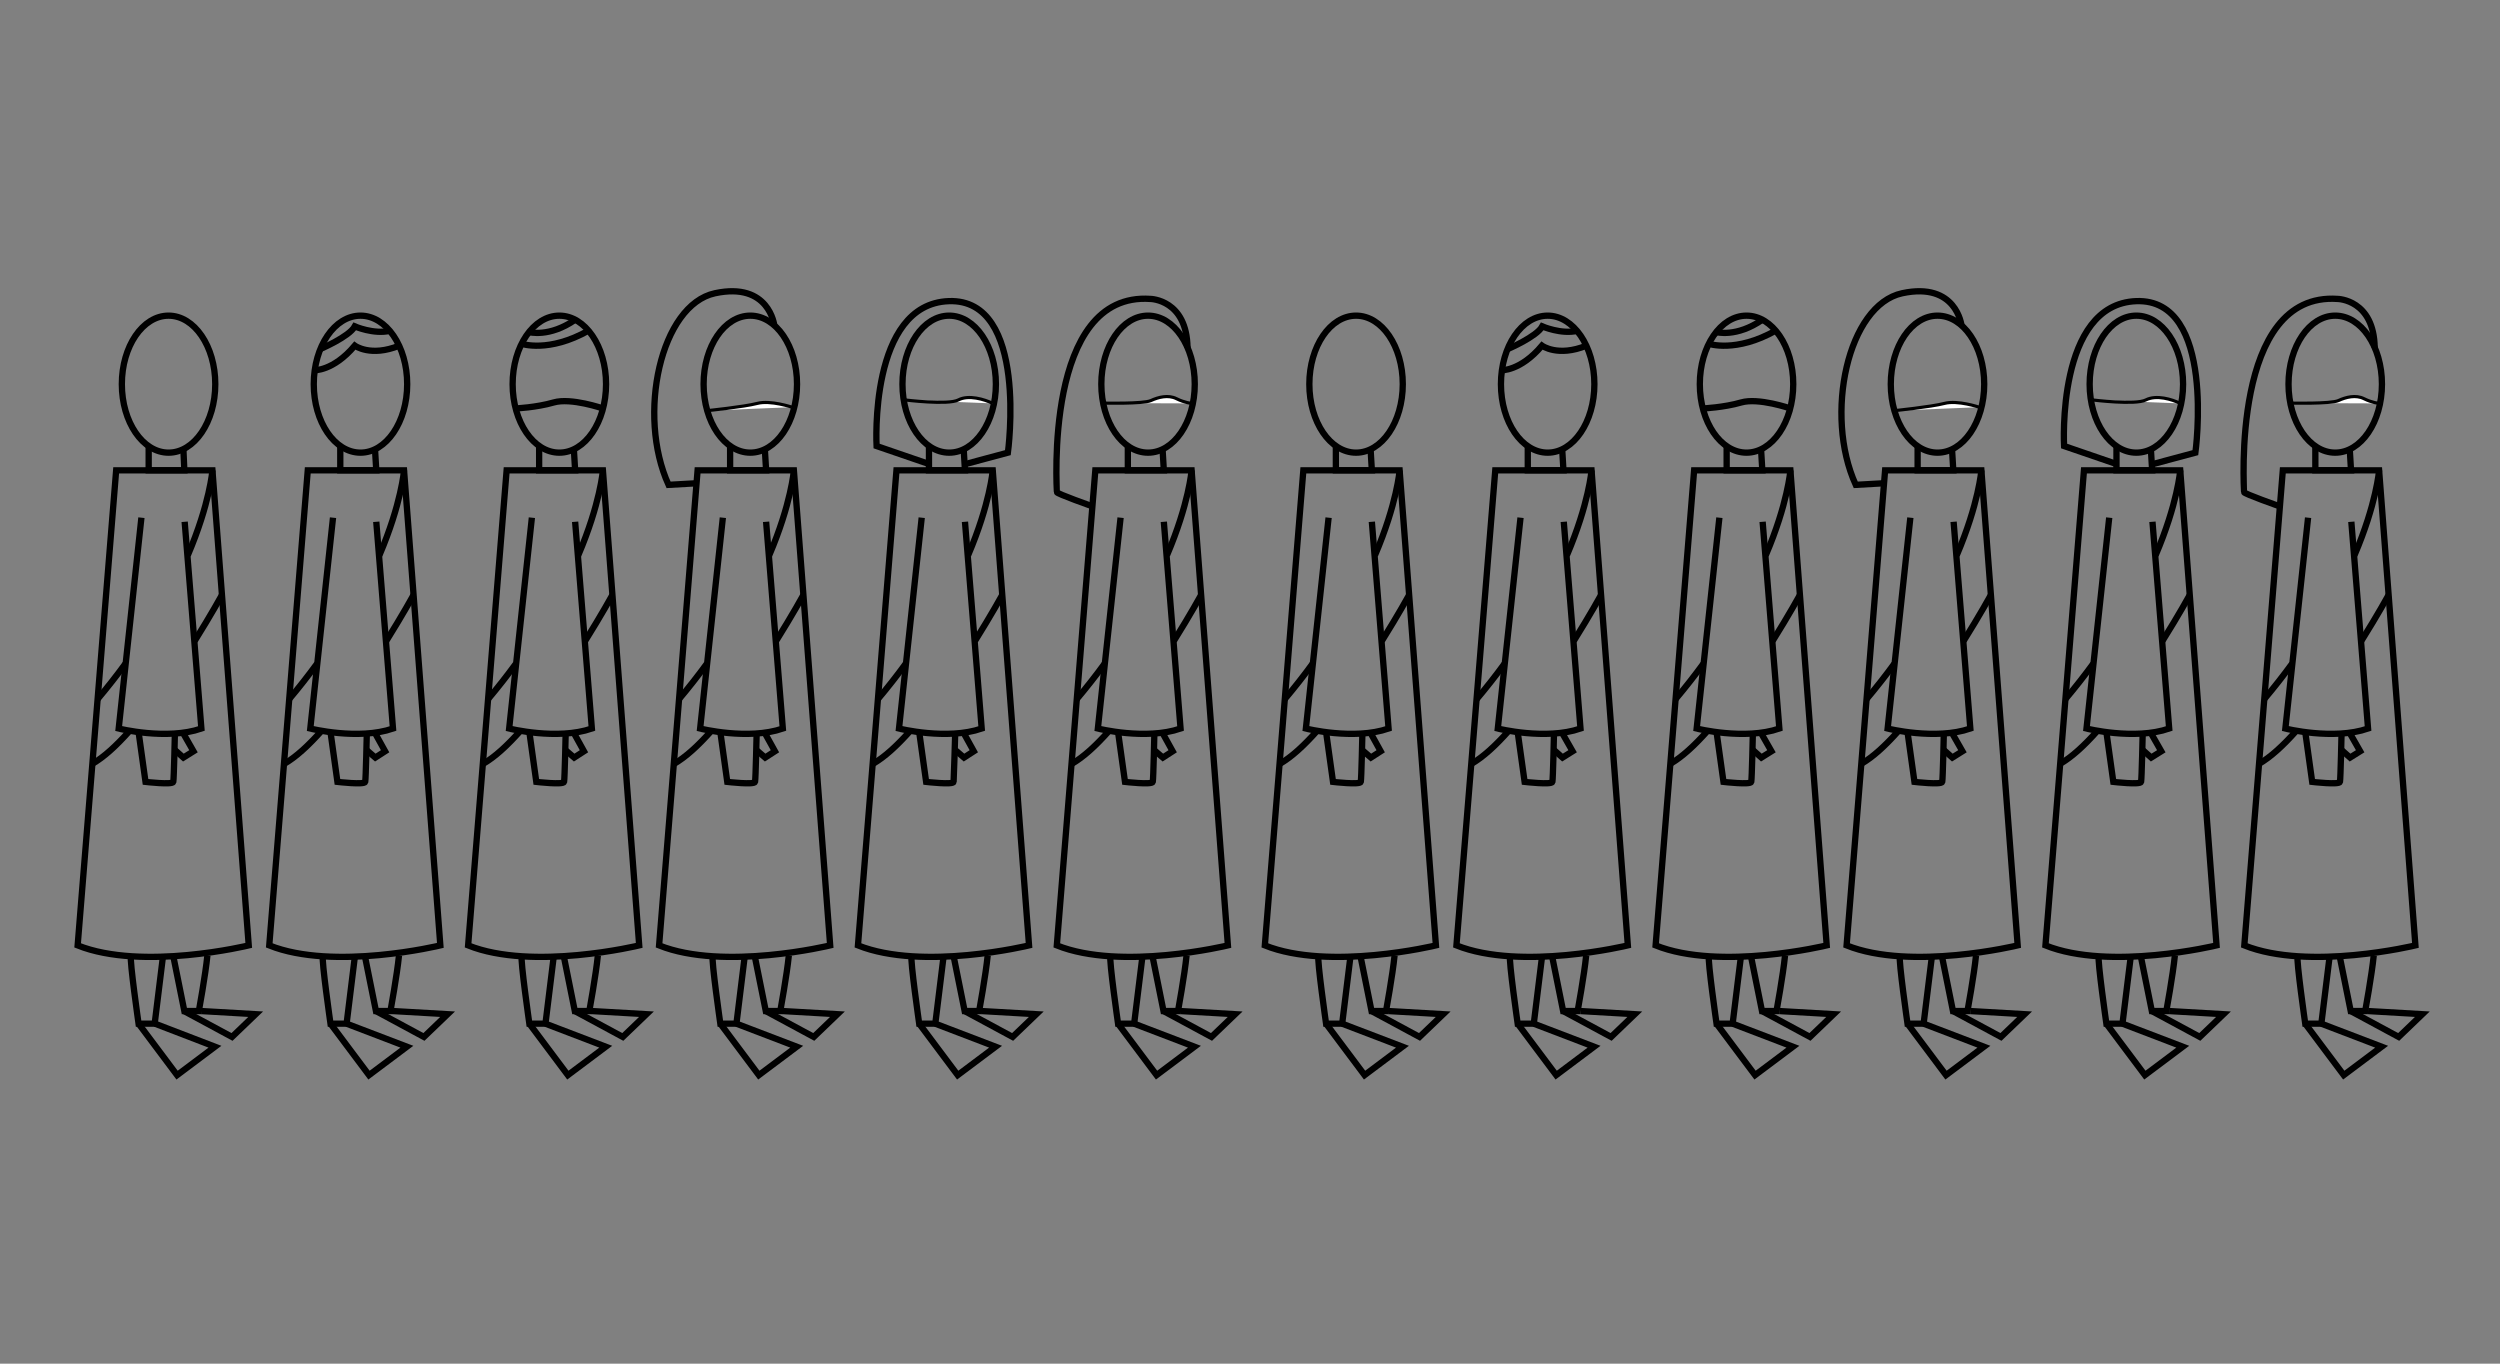 <?xml version="1.0" encoding="utf-8"?>
<!-- Generator: Adobe Illustrator 21.0.0, SVG Export Plug-In . SVG Version: 6.00 Build 0)  -->
<!DOCTYPE svg PUBLIC "-//W3C//DTD SVG 1.0//EN" "http://www.w3.org/TR/2001/REC-SVG-20010904/DTD/svg10.dtd">
<svg version="1.0" id="Layer_1" xmlns="http://www.w3.org/2000/svg" xmlns:xlink="http://www.w3.org/1999/xlink" x="0px" y="0px"
	 width="792px" height="432px" viewBox="0 0 792 432" enable-background="new 0 0 792 432" xml:space="preserve">
<rect x="0" y="0" width="792" height="432" fill="#808080" stroke="none"/>
<g>
	<ellipse fill="none" stroke="#000000" stroke-width="2" stroke-miterlimit="10" cx="739.8" cy="121.7" rx="14.8" ry="21.7"/>
	<path fill="none" stroke="#000000" stroke-width="2" stroke-miterlimit="10" d="M722.2,160.4c0,0-11.4-4-11.3-4.5
		c0.1-0.5-4.3-63.6,29.7-61.2c0,0,11.5,0.2,11.7,15.5"/>
	<polyline fill="none" stroke="#000000" stroke-width="2" stroke-miterlimit="10" points="733.5,141.3 733.5,149 744.8,149 
		744.4,142.3 	"/>
	<path fill="none" stroke="#000000" stroke-width="2" stroke-miterlimit="10" d="M723.2,149h30.5l11.5,150.5c0,0-33.8,8.2-54.2,0
		L723.2,149z"/>
	<path fill="none" stroke="#000000" stroke-width="2" stroke-miterlimit="10" d="M731.2,164l-7.2,66.8c0,0,15.2,3.8,26.2,0
		l-5.3-65.5"/>
	<path fill="none" stroke="#000000" stroke-width="2" stroke-miterlimit="10" d="M730.3,231.9l2.2,15.8c0,0,8.6,1,8.8,0
		s0.5-15.2,0.5-15.2"/>
	<polyline fill="none" stroke="#000000" stroke-width="2" stroke-miterlimit="10" points="744.5,232.4 747.7,238 744.5,240 
		741.8,237.6 	"/>
	<path fill="none" stroke="#000000" stroke-width="2" stroke-miterlimit="10" d="M753.7,149c0,0-0.8,10.5-7.8,26.9"/>
	<path fill="none" stroke="#000000" stroke-width="2" stroke-miterlimit="10" d="M726.1,210.3c-2.7,3.7-5.6,7.4-8.8,11.2"/>
	<path fill="none" stroke="#000000" stroke-width="2" stroke-miterlimit="10" d="M756.7,188.5c0,0-3.4,6.2-8.6,14.5"/>
	<path fill="none" stroke="#000000" stroke-width="2" stroke-miterlimit="10" d="M727.4,231.6c-4.1,4.6-8.1,8.3-11.8,10.4"/>
	<path fill="none" stroke="#000000" stroke-width="2" stroke-miterlimit="10" d="M727.9,303c-0.5,1,2.4,21.3,2.4,21.3h5.1l2.6-21.1"
		/>
	<path fill="none" stroke="#000000" stroke-width="2" stroke-miterlimit="10" d="M741.2,302.9c1.1,5.6,3.5,17.4,3.5,17.4h4.6
		c0,0,2.1-11.5,2.7-17.6"/>
	<polyline fill="none" stroke="#000000" stroke-width="2" stroke-miterlimit="10" points="730.3,324.3 742.5,340.6 754.5,331.6 
		735.4,324.3 	"/>
	<polyline fill="none" stroke="#000000" stroke-width="2" stroke-miterlimit="10" points="744.7,320.3 759.9,328.5 767.4,321.3 
		750.2,320.3 	"/>
	<path fill="#FFFFFF" stroke="#000000" stroke-miterlimit="10" d="M725.6,127.7c0,0,12.8,0.3,15.2-0.8s5.5-1.9,8.1-0.6
		s4.8,1.5,4.8,1.5"/>
</g>
<g>
	<ellipse fill="none" stroke="#000000" stroke-width="2" stroke-miterlimit="10" cx="676.8" cy="121.7" rx="14.8" ry="21.7"/>
	<polyline fill="none" stroke="#000000" stroke-width="2" stroke-miterlimit="10" points="670.5,141.3 670.5,149 681.8,149 
		681.4,142.3 	"/>
	<path fill="none" stroke="#000000" stroke-width="2" stroke-miterlimit="10" d="M660.2,149h30.5l11.5,150.5c0,0-33.8,8.2-54.2,0
		L660.2,149z"/>
	<path fill="none" stroke="#000000" stroke-width="2" stroke-miterlimit="10" d="M668.2,164l-7.2,66.8c0,0,15.2,3.8,26.2,0
		l-5.3-65.5"/>
	<path fill="none" stroke="#000000" stroke-width="2" stroke-miterlimit="10" d="M667.3,231.9l2.2,15.8c0,0,8.6,1,8.8,0
		s0.5-15.2,0.5-15.2"/>
	<polyline fill="none" stroke="#000000" stroke-width="2" stroke-miterlimit="10" points="681.5,232.4 684.7,238 681.5,240 
		678.8,237.6 	"/>
	<path fill="none" stroke="#000000" stroke-width="2" stroke-miterlimit="10" d="M690.7,149c0,0-0.8,10.5-7.8,26.9"/>
	<path fill="none" stroke="#000000" stroke-width="2" stroke-miterlimit="10" d="M663.1,210.3c-2.7,3.7-5.6,7.4-8.8,11.2"/>
	<path fill="none" stroke="#000000" stroke-width="2" stroke-miterlimit="10" d="M693.7,188.5c0,0-3.4,6.2-8.6,14.5"/>
	<path fill="none" stroke="#000000" stroke-width="2" stroke-miterlimit="10" d="M664.4,231.6c-4.1,4.6-8.1,8.3-11.8,10.4"/>
	<path fill="none" stroke="#000000" stroke-width="2" stroke-miterlimit="10" d="M664.9,303c-0.5,1,2.4,21.3,2.4,21.3h5.1l2.6-21.1"
		/>
	<path fill="none" stroke="#000000" stroke-width="2" stroke-miterlimit="10" d="M678.2,302.9c1.1,5.6,3.5,17.4,3.5,17.4h4.6
		c0,0,2.1-11.5,2.7-17.6"/>
	<polyline fill="none" stroke="#000000" stroke-width="2" stroke-miterlimit="10" points="667.3,324.3 679.5,340.6 691.5,331.6 
		672.4,324.3 	"/>
	<polyline fill="none" stroke="#000000" stroke-width="2" stroke-miterlimit="10" points="681.7,320.3 696.9,328.5 704.4,321.3 
		687.2,320.3 	"/>
	<path fill="#FFFFFF" stroke="#000000" stroke-miterlimit="10" d="M662.9,126.7c0,0,13.6,1.7,16.9,0s8.3-0.2,10.9,1.1"/>
	<path fill="none" stroke="#000000" stroke-width="2" stroke-miterlimit="10" d="M670.5,147l-16.6-5.7c0,0-2.5-45,22.9-45.9
		s18.7,48,18.7,48l-13.8,3.7"/>
</g>
<g>
	<ellipse fill="none" stroke="#000000" stroke-width="2" stroke-miterlimit="10" cx="613.8" cy="121.7" rx="14.8" ry="21.7"/>
	<polyline fill="none" stroke="#000000" stroke-width="2" stroke-miterlimit="10" points="607.5,141.3 607.5,149 618.8,149 
		618.4,142.3 	"/>
	<path fill="none" stroke="#000000" stroke-width="2" stroke-miterlimit="10" d="M597.2,149h30.5l11.5,150.5c0,0-33.8,8.2-54.2,0
		L597.2,149z"/>
	<path fill="none" stroke="#000000" stroke-width="2" stroke-miterlimit="10" d="M605.2,164l-7.2,66.8c0,0,15.2,3.8,26.2,0
		l-5.3-65.5"/>
	<path fill="none" stroke="#000000" stroke-width="2" stroke-miterlimit="10" d="M604.3,231.9l2.2,15.8c0,0,8.6,1,8.8,0
		s0.5-15.2,0.5-15.2"/>
	<polyline fill="none" stroke="#000000" stroke-width="2" stroke-miterlimit="10" points="618.5,232.4 621.7,238 618.5,240 
		615.8,237.6 	"/>
	<path fill="none" stroke="#000000" stroke-width="2" stroke-miterlimit="10" d="M627.7,149c0,0-0.8,10.5-7.8,26.9"/>
	<path fill="none" stroke="#000000" stroke-width="2" stroke-miterlimit="10" d="M600.1,210.3c-2.7,3.7-5.6,7.4-8.8,11.2"/>
	<path fill="none" stroke="#000000" stroke-width="2" stroke-miterlimit="10" d="M630.7,188.5c0,0-3.4,6.2-8.6,14.5"/>
	<path fill="none" stroke="#000000" stroke-width="2" stroke-miterlimit="10" d="M601.4,231.6c-4.1,4.6-8.1,8.3-11.8,10.4"/>
	<path fill="none" stroke="#000000" stroke-width="2" stroke-miterlimit="10" d="M601.9,303c-0.5,1,2.4,21.3,2.4,21.3h5.1l2.6-21.1"
		/>
	<path fill="none" stroke="#000000" stroke-width="2" stroke-miterlimit="10" d="M615.2,302.9c1.1,5.6,3.5,17.4,3.5,17.4h4.6
		c0,0,2.1-11.5,2.7-17.6"/>
	<polyline fill="none" stroke="#000000" stroke-width="2" stroke-miterlimit="10" points="604.3,324.3 616.5,340.6 628.5,331.6 
		609.4,324.3 	"/>
	<polyline fill="none" stroke="#000000" stroke-width="2" stroke-miterlimit="10" points="618.7,320.3 633.9,328.5 641.4,321.3 
		624.2,320.3 	"/>
	<path fill="#FFFFFF" stroke="#000000" stroke-miterlimit="10" d="M600.1,130.1c0,0,11.7-1.2,15.9-2.3c4.2-1.1,11,1.2,11,1.2"/>
	<path fill="none" stroke="#000000" stroke-width="2" stroke-miterlimit="10" d="M621.4,103.1c0,0-1.6-13.9-18.8-10.2
		c-17.2,3.7-24.8,38.5-14.7,60.7l8.8-0.5"/>
</g>
<g>
	<ellipse fill="none" stroke="#000000" stroke-width="2" stroke-miterlimit="10" cx="553.3" cy="121.7" rx="14.8" ry="21.7"/>
	<polyline fill="none" stroke="#000000" stroke-width="2" stroke-miterlimit="10" points="547,141.3 547,149 558.3,149 557.9,142.3 
			"/>
	<path fill="none" stroke="#000000" stroke-width="2" stroke-miterlimit="10" d="M536.7,149h30.5l11.5,150.5c0,0-33.8,8.2-54.2,0
		L536.7,149z"/>
	<path fill="none" stroke="#000000" stroke-width="2" stroke-miterlimit="10" d="M544.7,164l-7.2,66.8c0,0,15.2,3.8,26.2,0
		l-5.3-65.5"/>
	<path fill="none" stroke="#000000" stroke-width="2" stroke-miterlimit="10" d="M543.8,231.9l2.2,15.8c0,0,8.6,1,8.8,0
		s0.5-15.2,0.5-15.2"/>
	<polyline fill="none" stroke="#000000" stroke-width="2" stroke-miterlimit="10" points="558,232.4 561.2,238 558,240 555.3,237.6 
			"/>
	<path fill="none" stroke="#000000" stroke-width="2" stroke-miterlimit="10" d="M567.2,149c0,0-0.8,10.5-7.8,26.9"/>
	<path fill="none" stroke="#000000" stroke-width="2" stroke-miterlimit="10" d="M539.6,210.3c-2.7,3.7-5.6,7.4-8.8,11.2"/>
	<path fill="none" stroke="#000000" stroke-width="2" stroke-miterlimit="10" d="M570.2,188.5c0,0-3.4,6.2-8.6,14.5"/>
	<path fill="none" stroke="#000000" stroke-width="2" stroke-miterlimit="10" d="M540.9,231.6c-4.1,4.6-8.1,8.3-11.8,10.4"/>
	<path fill="none" stroke="#000000" stroke-width="2" stroke-miterlimit="10" d="M541.4,303c-0.5,1,2.4,21.3,2.4,21.3h5.1l2.6-21.1"
		/>
	<path fill="none" stroke="#000000" stroke-width="2" stroke-miterlimit="10" d="M554.7,302.9c1.1,5.6,3.5,17.4,3.5,17.4h4.6
		c0,0,2.1-11.5,2.7-17.6"/>
	<polyline fill="none" stroke="#000000" stroke-width="2" stroke-miterlimit="10" points="543.8,324.3 556,340.6 568,331.6 
		548.9,324.3 	"/>
	<polyline fill="none" stroke="#000000" stroke-width="2" stroke-miterlimit="10" points="558.2,320.3 573.4,328.5 580.9,321.3 
		563.7,320.3 	"/>
	<path fill="none" stroke="#000000" stroke-width="2" stroke-miterlimit="10" d="M539.5,129.4c0,0,6.6-0.3,12.1-1.9
		s15.6,1.9,15.6,1.9"/>
	<path fill="none" stroke="#000000" stroke-width="2" stroke-miterlimit="10" d="M541.3,108.9c0,0,8.6,3,21.3-4.2"/>
	<path fill="none" stroke="#000000" stroke-width="2" stroke-miterlimit="10" d="M543.7,105.2c0,0,6.4,1.8,14.6-3.9"/>
</g>
<g>
	<ellipse fill="none" stroke="#000000" stroke-width="2" stroke-miterlimit="10" cx="490.3" cy="121.7" rx="14.8" ry="21.7"/>
	<polyline fill="none" stroke="#000000" stroke-width="2" stroke-miterlimit="10" points="484,141.3 484,149 495.3,149 494.9,142.3 
			"/>
	<path fill="none" stroke="#000000" stroke-width="2" stroke-miterlimit="10" d="M473.7,149h30.5l11.5,150.5c0,0-33.8,8.2-54.3,0
		L473.7,149z"/>
	<path fill="none" stroke="#000000" stroke-width="2" stroke-miterlimit="10" d="M481.7,164l-7.2,66.8c0,0,15.2,3.8,26.2,0
		l-5.3-65.5"/>
	<path fill="none" stroke="#000000" stroke-width="2" stroke-miterlimit="10" d="M480.8,231.9l2.2,15.8c0,0,8.6,1,8.8,0
		s0.5-15.2,0.5-15.2"/>
	<polyline fill="none" stroke="#000000" stroke-width="2" stroke-miterlimit="10" points="495,232.4 498.2,238 495,240 492.3,237.6 
			"/>
	<path fill="none" stroke="#000000" stroke-width="2" stroke-miterlimit="10" d="M504.2,149c0,0-0.8,10.5-7.8,26.9"/>
	<path fill="none" stroke="#000000" stroke-width="2" stroke-miterlimit="10" d="M476.6,210.3c-2.7,3.7-5.6,7.4-8.8,11.2"/>
	<path fill="none" stroke="#000000" stroke-width="2" stroke-miterlimit="10" d="M507.2,188.5c0,0-3.4,6.2-8.6,14.5"/>
	<path fill="none" stroke="#000000" stroke-width="2" stroke-miterlimit="10" d="M477.9,231.6c-4.1,4.6-8.1,8.3-11.8,10.4"/>
	<path fill="none" stroke="#000000" stroke-width="2" stroke-miterlimit="10" d="M478.4,303c-0.5,1,2.4,21.3,2.4,21.3h5.1l2.6-21.1"
		/>
	<path fill="none" stroke="#000000" stroke-width="2" stroke-miterlimit="10" d="M491.7,302.9c1.1,5.6,3.5,17.4,3.5,17.4h4.6
		c0,0,2.1-11.5,2.7-17.6"/>
	<polyline fill="none" stroke="#000000" stroke-width="2" stroke-miterlimit="10" points="480.8,324.3 493,340.6 505,331.6 
		485.9,324.3 	"/>
	<polyline fill="none" stroke="#000000" stroke-width="2" stroke-miterlimit="10" points="495.2,320.3 510.4,328.5 517.9,321.3 
		500.7,320.3 	"/>
	<path fill="none" stroke="#000000" stroke-width="2" stroke-miterlimit="10" d="M475.5,117.3c0,0,6.1,0.4,13-7.8c0,0,5,3.7,14.1,0"
		/>
	<path fill="none" stroke="#000000" stroke-width="2" stroke-miterlimit="10" d="M477.6,110.6c0,0,9.2-3.9,11-7.2
		c0,0,6,2.6,11.1,1.4"/>
</g>
<g>
	<ellipse fill="none" stroke="#000000" stroke-width="2" stroke-miterlimit="10" cx="429.6" cy="121.7" rx="14.8" ry="21.7"/>
	<polyline fill="none" stroke="#000000" stroke-width="2" stroke-miterlimit="10" points="423.2,141.3 423.2,149 434.6,149 
		434.2,142.3 	"/>
	<path fill="none" stroke="#000000" stroke-width="2" stroke-miterlimit="10" d="M412.9,149h30.5l11.5,150.5c0,0-33.8,8.2-54.2,0
		L412.9,149z"/>
	<path fill="none" stroke="#000000" stroke-width="2" stroke-miterlimit="10" d="M420.9,164l-7.2,66.8c0,0,15.2,3.8,26.2,0
		l-5.3-65.5"/>
	<path fill="none" stroke="#000000" stroke-width="2" stroke-miterlimit="10" d="M420.1,231.9l2.2,15.8c0,0,8.6,1,8.8,0
		s0.5-15.2,0.5-15.2"/>
	<polyline fill="none" stroke="#000000" stroke-width="2" stroke-miterlimit="10" points="434.3,232.4 437.4,238 434.3,240 
		431.5,237.6 	"/>
	<path fill="none" stroke="#000000" stroke-width="2" stroke-miterlimit="10" d="M443.4,149c0,0-0.8,10.5-7.8,26.9"/>
	<path fill="none" stroke="#000000" stroke-width="2" stroke-miterlimit="10" d="M415.8,210.3c-2.7,3.7-5.6,7.4-8.8,11.2"/>
	<path fill="none" stroke="#000000" stroke-width="2" stroke-miterlimit="10" d="M446.4,188.5c0,0-3.4,6.2-8.6,14.5"/>
	<path fill="none" stroke="#000000" stroke-width="2" stroke-miterlimit="10" d="M417.2,231.6c-4.1,4.6-8.1,8.3-11.8,10.4"/>
	<path fill="none" stroke="#000000" stroke-width="2" stroke-miterlimit="10" d="M417.7,303c-0.5,1,2.4,21.3,2.4,21.3h5.1l2.6-21.1"
		/>
	<path fill="none" stroke="#000000" stroke-width="2" stroke-miterlimit="10" d="M431,302.9c1.1,5.6,3.5,17.4,3.5,17.4h4.6
		c0,0,2.1-11.5,2.7-17.6"/>
	<polyline fill="none" stroke="#000000" stroke-width="2" stroke-miterlimit="10" points="420.1,324.3 432.3,340.6 444.3,331.6 
		425.2,324.3 	"/>
	<polyline fill="none" stroke="#000000" stroke-width="2" stroke-miterlimit="10" points="434.5,320.3 449.7,328.5 457.2,321.3 
		439.9,320.3 	"/>
</g>
<g>
	<ellipse fill="none" stroke="#000000" stroke-width="2" stroke-miterlimit="10" cx="363.7" cy="121.7" rx="14.8" ry="21.7"/>
	<polyline fill="none" stroke="#000000" stroke-width="2" stroke-miterlimit="10" points="357.3,141.3 357.3,149 368.7,149 
		368.3,142.3 	"/>
	<path fill="none" stroke="#000000" stroke-width="2" stroke-miterlimit="10" d="M347,149h30.5L389,299.5c0,0-33.8,8.2-54.2,0
		L347,149z"/>
	<path fill="none" stroke="#000000" stroke-width="2" stroke-miterlimit="10" d="M355,164l-7.2,66.8c0,0,15.2,3.8,26.2,0l-5.3-65.5"
		/>
	<path fill="none" stroke="#000000" stroke-width="2" stroke-miterlimit="10" d="M354.2,231.9l2.2,15.8c0,0,8.6,1,8.8,0
		s0.5-15.2,0.5-15.2"/>
	<polyline fill="none" stroke="#000000" stroke-width="2" stroke-miterlimit="10" points="368.4,232.4 371.5,238 368.4,240 
		365.6,237.6 	"/>
	<path fill="none" stroke="#000000" stroke-width="2" stroke-miterlimit="10" d="M377.5,149c0,0-0.8,10.5-7.8,26.9"/>
	<path fill="none" stroke="#000000" stroke-width="2" stroke-miterlimit="10" d="M349.9,210.3c-2.7,3.7-5.6,7.4-8.8,11.2"/>
	<path fill="none" stroke="#000000" stroke-width="2" stroke-miterlimit="10" d="M380.5,188.5c0,0-3.4,6.2-8.6,14.5"/>
	<path fill="none" stroke="#000000" stroke-width="2" stroke-miterlimit="10" d="M351.3,231.6c-4.1,4.6-8.1,8.3-11.8,10.4"/>
	<path fill="none" stroke="#000000" stroke-width="2" stroke-miterlimit="10" d="M351.8,303c-0.5,1,2.4,21.3,2.4,21.3h5.1l2.6-21.1"
		/>
	<path fill="none" stroke="#000000" stroke-width="2" stroke-miterlimit="10" d="M365.1,302.9c1.1,5.6,3.5,17.4,3.5,17.4h4.6
		c0,0,2.1-11.5,2.7-17.6"/>
	<polyline fill="none" stroke="#000000" stroke-width="2" stroke-miterlimit="10" points="354.2,324.3 366.4,340.6 378.4,331.6 
		359.3,324.3 	"/>
	<polyline fill="none" stroke="#000000" stroke-width="2" stroke-miterlimit="10" points="368.6,320.3 383.8,328.5 391.3,321.3 
		374,320.3 	"/>
	<path fill="#FFFFFF" stroke="#000000" stroke-miterlimit="10" d="M349.4,127.7c0,0,12.8,0.3,15.2-0.8s5.5-1.9,8.1-0.6
		s4.8,1.5,4.8,1.5"/>
	<path fill="none" stroke="#000000" stroke-width="2" stroke-miterlimit="10" d="M346.1,160.4c0,0-11.4-4-11.3-4.5
		s-4.3-63.6,29.7-61.2c0,0,11.5,0.2,11.7,15.5"/>
</g>
<g>
	<ellipse fill="none" stroke="#000000" stroke-width="2" stroke-miterlimit="10" cx="300.7" cy="121.7" rx="14.8" ry="21.7"/>
	<polyline fill="none" stroke="#000000" stroke-width="2" stroke-miterlimit="10" points="294.3,141.3 294.3,149 305.7,149 
		305.3,142.3 	"/>
	<path fill="none" stroke="#000000" stroke-width="2" stroke-miterlimit="10" d="M284,149h30.5L326,299.5c0,0-33.7,8.2-54.2,0
		L284,149z"/>
	<path fill="none" stroke="#000000" stroke-width="2" stroke-miterlimit="10" d="M292,164l-7.2,66.8c0,0,15.2,3.8,26.2,0l-5.3-65.5"
		/>
	<path fill="none" stroke="#000000" stroke-width="2" stroke-miterlimit="10" d="M291.2,231.9l2.2,15.8c0,0,8.6,1,8.7,0
		s0.5-15.2,0.5-15.2"/>
	<polyline fill="none" stroke="#000000" stroke-width="2" stroke-miterlimit="10" points="305.4,232.4 308.5,238 305.4,240 
		302.6,237.6 	"/>
	<path fill="none" stroke="#000000" stroke-width="2" stroke-miterlimit="10" d="M314.5,149c0,0-0.8,10.5-7.8,26.9"/>
	<path fill="none" stroke="#000000" stroke-width="2" stroke-miterlimit="10" d="M286.9,210.3c-2.7,3.7-5.6,7.4-8.8,11.2"/>
	<path fill="none" stroke="#000000" stroke-width="2" stroke-miterlimit="10" d="M317.5,188.5c0,0-3.4,6.2-8.6,14.5"/>
	<path fill="none" stroke="#000000" stroke-width="2" stroke-miterlimit="10" d="M288.3,231.6c-4.1,4.6-8.1,8.3-11.8,10.4"/>
	<path fill="none" stroke="#000000" stroke-width="2" stroke-miterlimit="10" d="M288.8,303c-0.5,1,2.4,21.3,2.4,21.3h5.1l2.6-21.1"
		/>
	<path fill="none" stroke="#000000" stroke-width="2" stroke-miterlimit="10" d="M302.1,302.9c1.1,5.6,3.5,17.4,3.5,17.4h4.6
		c0,0,2.1-11.5,2.7-17.6"/>
	<polyline fill="none" stroke="#000000" stroke-width="2" stroke-miterlimit="10" points="291.2,324.3 303.4,340.6 315.4,331.6 
		296.3,324.3 	"/>
	<polyline fill="none" stroke="#000000" stroke-width="2" stroke-miterlimit="10" points="305.6,320.3 320.8,328.5 328.3,321.3 
		311,320.3 	"/>
	<path fill="#FFFFFF" stroke="#000000" stroke-miterlimit="10" d="M286.7,126.7c0,0,13.6,1.7,16.9,0c3.2-1.7,8.3-0.2,10.9,1.1"/>
	<path fill="none" stroke="#000000" stroke-width="2" stroke-miterlimit="10" d="M294.3,147l-16.6-5.7c0,0-2.5-45,22.9-45.9
		s18.7,48,18.7,48l-13.8,3.7"/>
</g>
<g>
	<ellipse fill="none" stroke="#000000" stroke-width="2" stroke-miterlimit="10" cx="237.7" cy="121.7" rx="14.8" ry="21.7"/>
	<polyline fill="none" stroke="#000000" stroke-width="2" stroke-miterlimit="10" points="231.3,141.3 231.3,149 242.7,149 
		242.3,142.3 	"/>
	<path fill="none" stroke="#000000" stroke-width="2" stroke-miterlimit="10" d="M221,149h30.5L263,299.5c0,0-33.8,8.2-54.2,0
		L221,149z"/>
	<path fill="none" stroke="#000000" stroke-width="2" stroke-miterlimit="10" d="M229,164l-7.2,66.8c0,0,15.2,3.8,26.2,0l-5.3-65.5"
		/>
	<path fill="none" stroke="#000000" stroke-width="2" stroke-miterlimit="10" d="M228.2,231.9l2.2,15.8c0,0,8.6,1,8.8,0
		s0.5-15.2,0.5-15.2"/>
	<polyline fill="none" stroke="#000000" stroke-width="2" stroke-miterlimit="10" points="242.4,232.4 245.5,238 242.4,240 
		239.6,237.6 	"/>
	<path fill="none" stroke="#000000" stroke-width="2" stroke-miterlimit="10" d="M251.5,149c0,0-0.8,10.5-7.8,26.9"/>
	<path fill="none" stroke="#000000" stroke-width="2" stroke-miterlimit="10" d="M223.9,210.3c-2.7,3.7-5.6,7.4-8.8,11.2"/>
	<path fill="none" stroke="#000000" stroke-width="2" stroke-miterlimit="10" d="M254.5,188.5c0,0-3.4,6.2-8.6,14.5"/>
	<path fill="none" stroke="#000000" stroke-width="2" stroke-miterlimit="10" d="M225.3,231.6c-4.1,4.6-8.1,8.3-11.8,10.4"/>
	<path fill="none" stroke="#000000" stroke-width="2" stroke-miterlimit="10" d="M225.8,303c-0.5,1,2.4,21.3,2.4,21.3h5.1l2.6-21.1"
		/>
	<path fill="none" stroke="#000000" stroke-width="2" stroke-miterlimit="10" d="M239.1,302.9c1.1,5.6,3.5,17.4,3.5,17.4h4.6
		c0,0,2.1-11.5,2.7-17.6"/>
	<polyline fill="none" stroke="#000000" stroke-width="2" stroke-miterlimit="10" points="228.2,324.3 240.4,340.6 252.4,331.6 
		233.3,324.3 	"/>
	<polyline fill="none" stroke="#000000" stroke-width="2" stroke-miterlimit="10" points="242.6,320.3 257.8,328.5 265.3,321.3 
		248,320.3 	"/>
	<path fill="#FFFFFF" stroke="#000000" stroke-miterlimit="10" d="M224,130.1c0,0,11.7-1.2,15.9-2.3s11,1.2,11,1.2"/>
	<path fill="none" stroke="#000000" stroke-width="2" stroke-miterlimit="10" d="M245.3,103.1c0,0-1.6-13.9-18.8-10.2
		c-17.2,3.7-24.8,38.5-14.7,60.7l8.8-0.5"/>
</g>
<g>
	<ellipse fill="none" stroke="#000000" stroke-width="2" stroke-miterlimit="10" cx="177.2" cy="121.7" rx="14.8" ry="21.7"/>
	<polyline fill="none" stroke="#000000" stroke-width="2" stroke-miterlimit="10" points="170.8,141.3 170.8,149 182.2,149 
		181.8,142.3 	"/>
	<path fill="none" stroke="#000000" stroke-width="2" stroke-miterlimit="10" d="M160.5,149H191l11.5,150.5c0,0-33.8,8.2-54.2,0
		L160.5,149z"/>
	<path fill="none" stroke="#000000" stroke-width="2" stroke-miterlimit="10" d="M168.5,164l-7.2,66.8c0,0,15.2,3.8,26.2,0
		l-5.3-65.5"/>
	<path fill="none" stroke="#000000" stroke-width="2" stroke-miterlimit="10" d="M167.7,231.9l2.2,15.8c0,0,8.6,1,8.8,0
		s0.5-15.2,0.5-15.2"/>
	<polyline fill="none" stroke="#000000" stroke-width="2" stroke-miterlimit="10" points="181.9,232.4 185,238 181.9,240 
		179.1,237.6 	"/>
	<path fill="none" stroke="#000000" stroke-width="2" stroke-miterlimit="10" d="M191,149c0,0-0.8,10.5-7.8,26.9"/>
	<path fill="none" stroke="#000000" stroke-width="2" stroke-miterlimit="10" d="M163.4,210.3c-2.7,3.7-5.6,7.4-8.8,11.2"/>
	<path fill="none" stroke="#000000" stroke-width="2" stroke-miterlimit="10" d="M194,188.5c0,0-3.4,6.2-8.6,14.5"/>
	<path fill="none" stroke="#000000" stroke-width="2" stroke-miterlimit="10" d="M164.8,231.6c-4.1,4.6-8.1,8.3-11.8,10.4"/>
	<path fill="none" stroke="#000000" stroke-width="2" stroke-miterlimit="10" d="M165.3,303c-0.5,1,2.4,21.3,2.4,21.3h5.1l2.6-21.1"
		/>
	<path fill="none" stroke="#000000" stroke-width="2" stroke-miterlimit="10" d="M178.6,302.9c1.1,5.6,3.5,17.4,3.5,17.4h4.6
		c0,0,2.1-11.5,2.7-17.6"/>
	<polyline fill="none" stroke="#000000" stroke-width="2" stroke-miterlimit="10" points="167.7,324.3 179.9,340.6 191.9,331.6 
		172.8,324.3 	"/>
	<polyline fill="none" stroke="#000000" stroke-width="2" stroke-miterlimit="10" points="182.1,320.3 197.3,328.5 204.8,321.3 
		187.5,320.3 	"/>
	<path fill="none" stroke="#000000" stroke-width="2" stroke-miterlimit="10" d="M163.3,129.4c0,0,6.6-0.3,12.1-1.9
		s15.6,1.9,15.6,1.9"/>
	<path fill="none" stroke="#000000" stroke-width="2" stroke-miterlimit="10" d="M165.2,108.9c0,0,8.6,3,21.3-4.2"/>
	<path fill="none" stroke="#000000" stroke-width="2" stroke-miterlimit="10" d="M167.6,105.2c0,0,6.4,1.8,14.6-3.9"/>
</g>
<g>
	<ellipse fill="none" stroke="#000000" stroke-width="2" stroke-miterlimit="10" cx="114.2" cy="121.7" rx="14.8" ry="21.7"/>
	<polyline fill="none" stroke="#000000" stroke-width="2" stroke-miterlimit="10" points="107.8,141.3 107.8,149 119.2,149 
		118.8,142.3 	"/>
	<path fill="none" stroke="#000000" stroke-width="2" stroke-miterlimit="10" d="M97.5,149H128l11.5,150.5c0,0-33.8,8.2-54.2,0
		L97.5,149z"/>
	<path fill="none" stroke="#000000" stroke-width="2" stroke-miterlimit="10" d="M105.5,164l-7.2,66.8c0,0,15.2,3.8,26.2,0
		l-5.3-65.5"/>
	<path fill="none" stroke="#000000" stroke-width="2" stroke-miterlimit="10" d="M104.7,231.9l2.2,15.8c0,0,8.6,1,8.8,0
		s0.5-15.2,0.5-15.2"/>
	<polyline fill="none" stroke="#000000" stroke-width="2" stroke-miterlimit="10" points="118.9,232.4 122,238 118.9,240 
		116.1,237.6 	"/>
	<path fill="none" stroke="#000000" stroke-width="2" stroke-miterlimit="10" d="M128,149c0,0-0.8,10.5-7.8,26.9"/>
	<path fill="none" stroke="#000000" stroke-width="2" stroke-miterlimit="10" d="M100.4,210.3c-2.7,3.7-5.6,7.4-8.8,11.2"/>
	<path fill="none" stroke="#000000" stroke-width="2" stroke-miterlimit="10" d="M131,188.5c0,0-3.4,6.2-8.6,14.5"/>
	<path fill="none" stroke="#000000" stroke-width="2" stroke-miterlimit="10" d="M101.8,231.6c-4.1,4.6-8.1,8.3-11.8,10.4"/>
	<path fill="none" stroke="#000000" stroke-width="2" stroke-miterlimit="10" d="M102.3,303c-0.5,1,2.4,21.3,2.4,21.3h5.1l2.6-21.1"
		/>
	<path fill="none" stroke="#000000" stroke-width="2" stroke-miterlimit="10" d="M115.6,302.9c1.1,5.6,3.5,17.4,3.5,17.4h4.6
		c0,0,2.1-11.5,2.7-17.6"/>
	<polyline fill="none" stroke="#000000" stroke-width="2" stroke-miterlimit="10" points="104.7,324.3 116.9,340.6 128.9,331.6 
		109.8,324.3 	"/>
	<polyline fill="none" stroke="#000000" stroke-width="2" stroke-miterlimit="10" points="119.1,320.3 134.3,328.5 141.8,321.3 
		124.5,320.3 	"/>
	<path fill="none" stroke="#000000" stroke-width="2" stroke-miterlimit="10" d="M99.4,117.3c0,0,6.1,0.4,13-7.8c0,0,5,3.7,14.1,0"
		/>
	<path fill="none" stroke="#000000" stroke-width="2" stroke-miterlimit="10" d="M101.4,110.6c0,0,9.2-3.9,11-7.2
		c0,0,6,2.6,11.1,1.4"/>
</g>
<g>
	<ellipse fill="none" stroke="#000000" stroke-width="2" stroke-miterlimit="10" cx="53.4" cy="121.7" rx="14.8" ry="21.7"/>
	<polyline fill="none" stroke="#000000" stroke-width="2" stroke-miterlimit="10" points="47.1,141.3 47.1,149 58.4,149 58.1,142.3 
			"/>
	<path fill="none" stroke="#000000" stroke-width="2" stroke-miterlimit="10" d="M36.8,149h30.5l11.5,150.5c0,0-33.7,8.2-54.2,0
		L36.8,149z"/>
	<path fill="none" stroke="#000000" stroke-width="2" stroke-miterlimit="10" d="M44.8,164l-7.2,66.8c0,0,15.2,3.8,26.2,0l-5.3-65.5
		"/>
	<path fill="none" stroke="#000000" stroke-width="2" stroke-miterlimit="10" d="M43.9,231.9l2.2,15.8c0,0,8.6,1,8.8,0
		s0.5-15.2,0.5-15.2"/>
	<polyline fill="none" stroke="#000000" stroke-width="2" stroke-miterlimit="10" points="58.1,232.4 61.3,238 58.1,240 55.4,237.6 
			"/>
	<path fill="none" stroke="#000000" stroke-width="2" stroke-miterlimit="10" d="M67.3,149c0,0-0.8,10.5-7.8,26.9"/>
	<path fill="none" stroke="#000000" stroke-width="2" stroke-miterlimit="10" d="M39.7,210.3c-2.7,3.7-5.6,7.4-8.8,11.2"/>
	<path fill="none" stroke="#000000" stroke-width="2" stroke-miterlimit="10" d="M70.3,188.5c0,0-3.4,6.2-8.6,14.5"/>
	<path fill="none" stroke="#000000" stroke-width="2" stroke-miterlimit="10" d="M41,231.6c-4.1,4.6-8.1,8.3-11.8,10.4"/>
	<path fill="none" stroke="#000000" stroke-width="2" stroke-miterlimit="10" d="M41.5,303c-0.5,1,2.4,21.3,2.4,21.3H49l2.6-21.1"/>
	<path fill="none" stroke="#000000" stroke-width="2" stroke-miterlimit="10" d="M54.9,302.9c1.1,5.6,3.5,17.4,3.5,17.4H63
		c0,0,2.1-11.5,2.7-17.6"/>
	<polyline fill="none" stroke="#000000" stroke-width="2" stroke-miterlimit="10" points="43.9,324.3 56.1,340.6 68.1,331.6 
		49.1,324.3 	"/>
	<polyline fill="none" stroke="#000000" stroke-width="2" stroke-miterlimit="10" points="58.3,320.3 73.5,328.5 81,321.3 
		63.8,320.3 	"/>
</g>
</svg>
